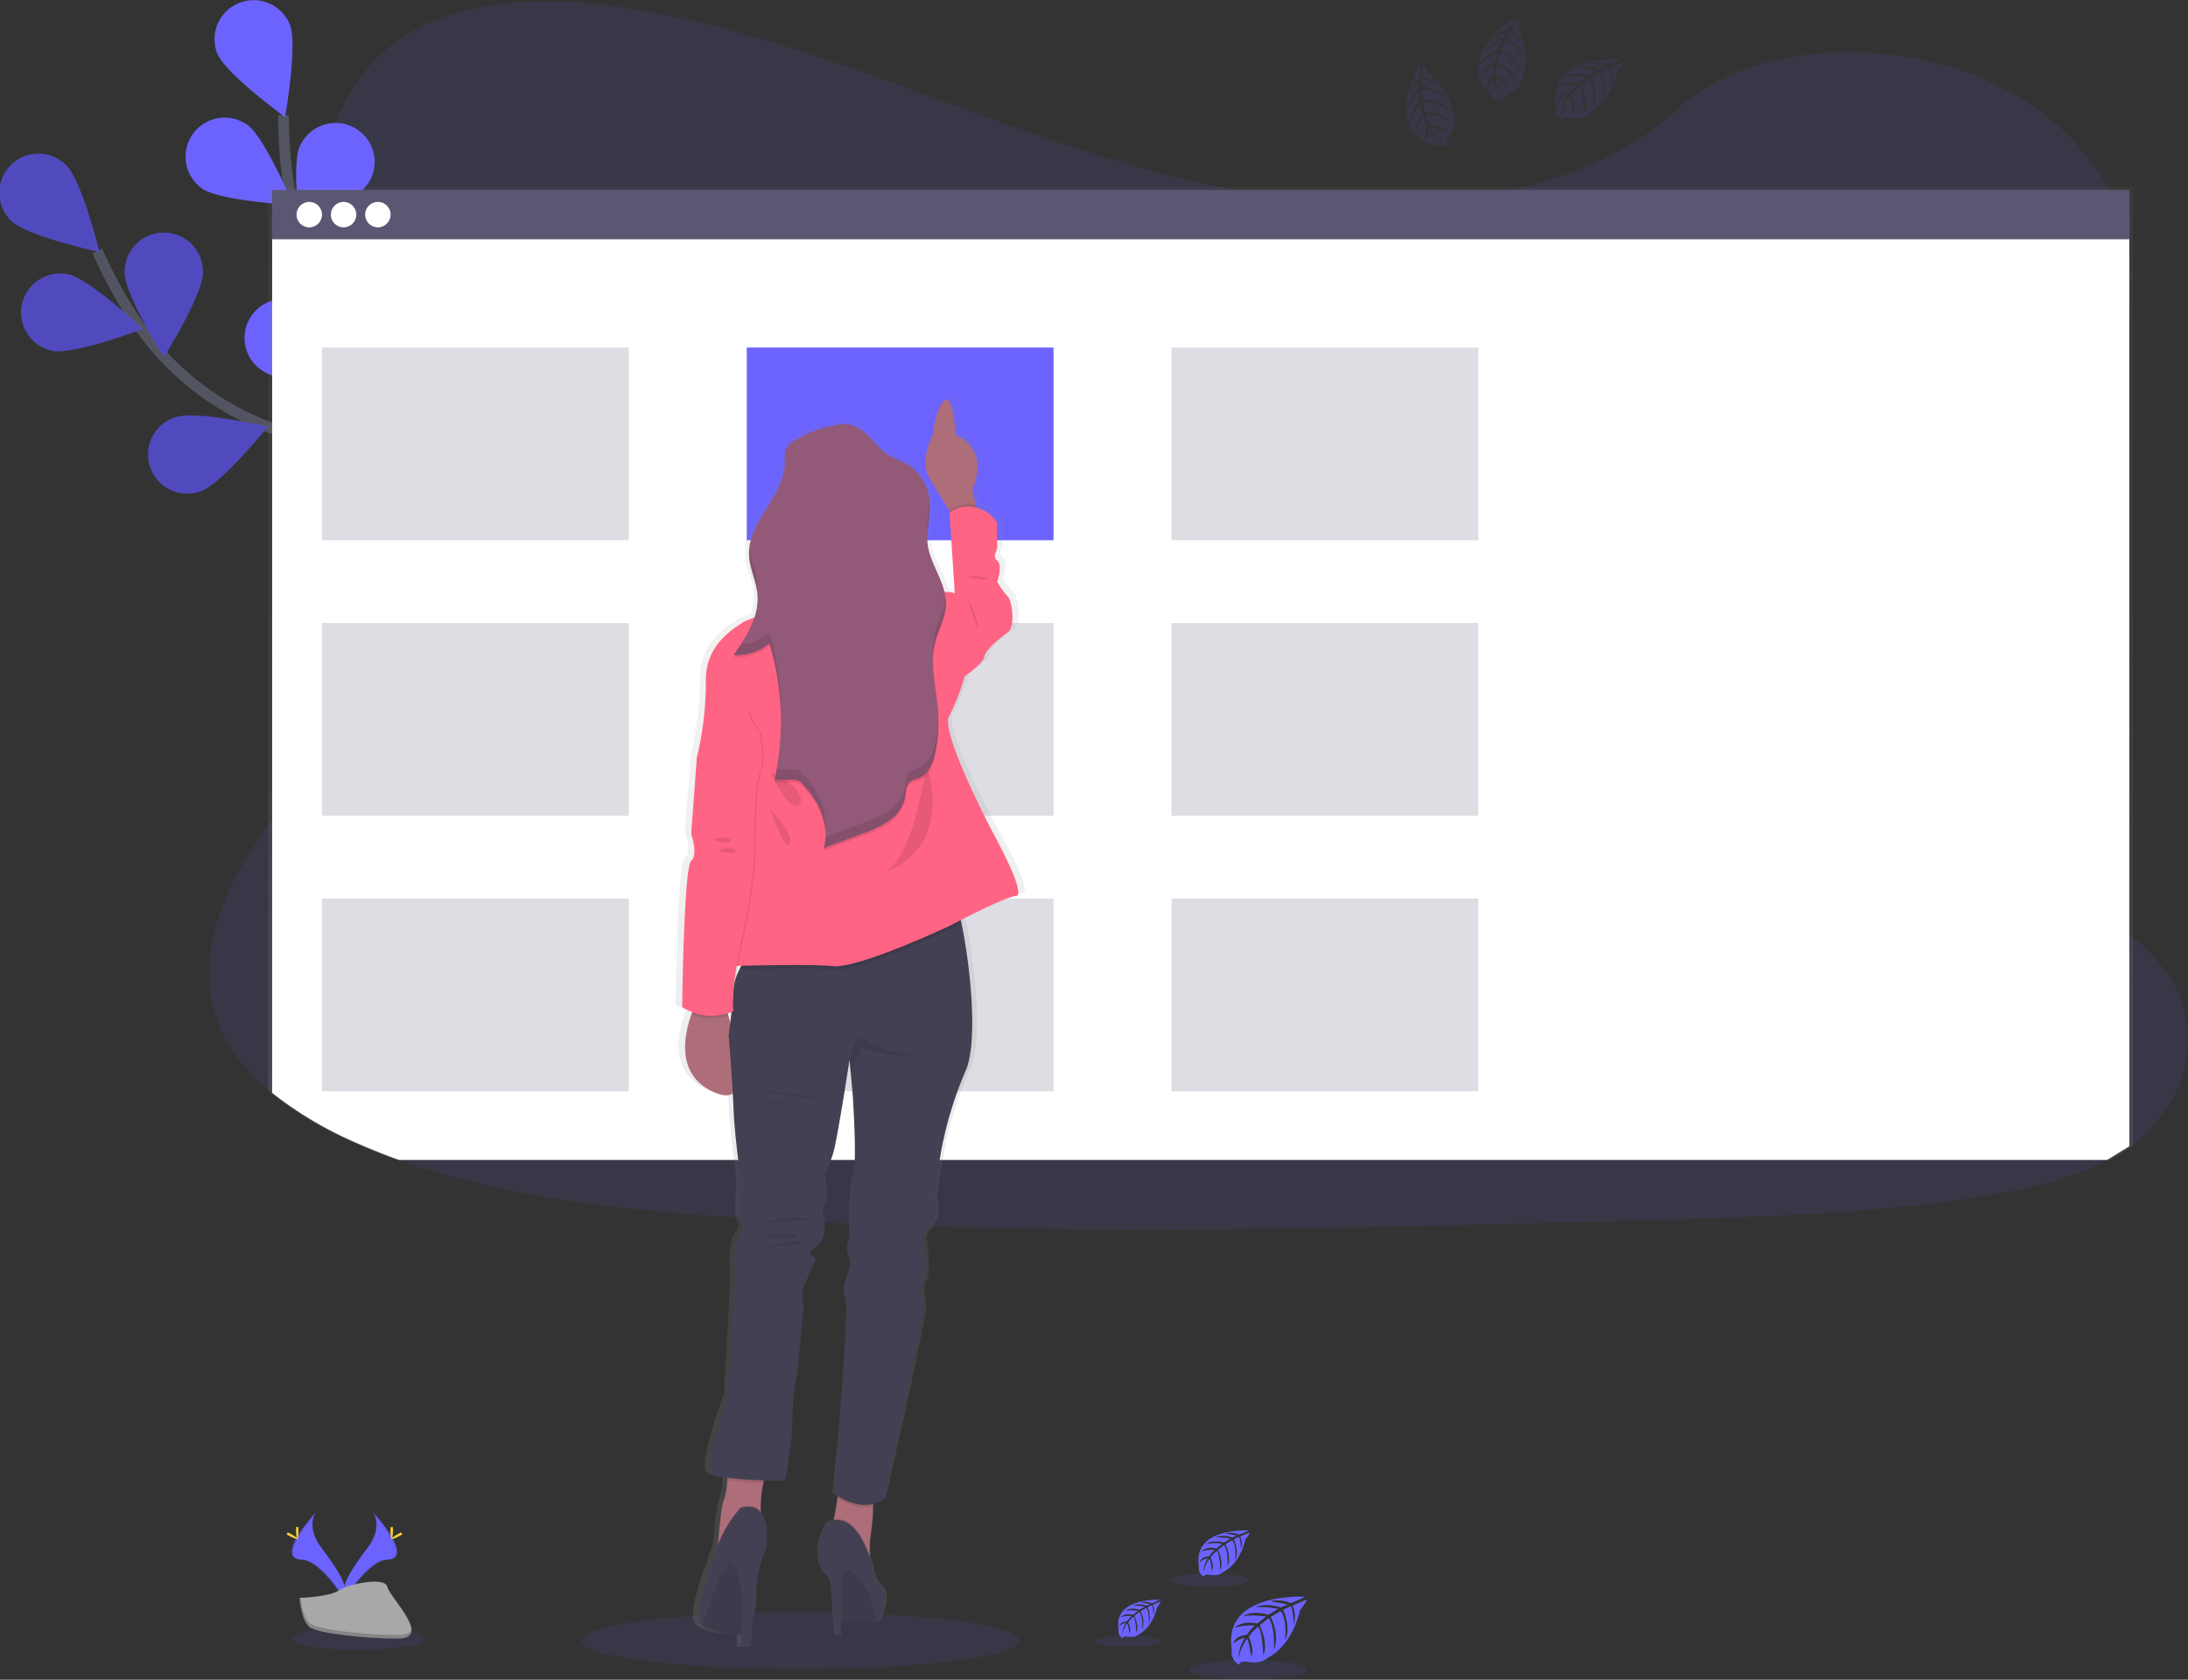 <svg xmlns="http://www.w3.org/2000/svg" xmlns:xlink="http://www.w3.org/1999/xlink" width="406.281" height="311.97" viewBox="0 0 406.281 311.97">
  <rect x="0" y="0" width="406.281" height="311.97" fill="#333333" stroke="none"/>
  <defs>
    <linearGradient id="linear-gradient" x1="0.5" y1="1" x2="0.5" gradientUnits="objectBoundingBox">
      <stop offset="0" stop-color="gray" stop-opacity="0.251"/>
      <stop offset="0.54" stop-color="gray" stop-opacity="0.122"/>
      <stop offset="1" stop-color="gray" stop-opacity="0.102"/>
    </linearGradient>
    <linearGradient id="linear-gradient-2" x1="0.5" x2="0.5" xlink:href="#linear-gradient"/>
  </defs>
  <g id="undraw_add_to_cart_vkjp" transform="translate(0.01 0.019)">
    <path id="Path_1077" data-name="Path 1077" d="M506.173,234.047c-.364.266-.7.524-1.056.775a35.6,35.6,0,0,1-4.124,2.515c-7.491,3.949-16.725,5.878-25.719,7.189C455.1,247.467,434.508,248.038,414,248.6c-55.409,1.521-110.953,3.039-166.228-.466-21.839-1.383-44.158-3.7-63.948-10.8q-4.255-1.521-8.343-3.356a68.514,68.514,0,0,1-15.214-9.1,33.128,33.128,0,0,1-9.5-11.669c-4.182-9.187-1.969-19.506,2.806-28.511a88.6,88.6,0,0,1,6.694-10.472c3.687-5.07,7.753-9.995,11.462-15.062,13.2-18.01,21.81-40.8,9.627-59.267-3.5-5.307-8.561-9.966-11.415-15.506-3.64-7.087-3.36-14.956-2.2-22.6q.226-1.456.477-2.883c1.976-11.334,5.7-23.546,17.165-30.622C197.3,20.938,214.214,21.309,229,23.923c22.993,4.106,44.2,12.652,65.637,20.369s43.86,14.767,67.417,15.524c20.8.67,45.065-4.342,58.871-17.369,13.409-12.652,38.615-13.617,56.781-5.973,12.47,5.245,21.773,14.694,25.7,25.322a33.051,33.051,0,0,1,1.707,6.6,30.416,30.416,0,0,1,.306,6.22c-.055,1.026-.16,2.042-.306,3.047-3.036,20.973-24.886,37.516-38.167,56.25-6.49,9.151-11.072,20.143-6.61,30.01,6.806,15.036,30.476,20.383,44.77,31.572a33.632,33.632,0,0,1,7.025,7.207C519.061,212.655,516.5,226.1,506.173,234.047Z" transform="translate(-109.743 -21.951)" fill="#6c63ff" opacity="0.1"/>
    <g id="flowers" transform="translate(-0.01 -0.019)">
      <path id="Path_1078" data-name="Path 1078" d="M167.37,221.114S150.626,191.442,125.4,182.9a51.607,51.607,0,0,1-26.149-19.56A86.627,86.627,0,0,1,91.53,149.46" transform="translate(-73.462 -102.863)" fill="none" stroke="#535461" stroke-miterlimit="10" stroke-width="2"/>
      <path id="Path_1079" data-name="Path 1079" d="M44.092,112.625c2.875,2.777,16.263,5.689,16.263,5.689s-3.276-13.293-6.159-16.084a7.254,7.254,0,1,0-10.1,10.41Z" transform="translate(-41.89 -71.52)" fill="#6c63ff"/>
      <path id="Path_1080" data-name="Path 1080" d="M58.536,175.353c3.927.779,16.743-4.073,16.743-4.073s-9.991-9.376-13.922-10.155a7.253,7.253,0,1,0-2.821,14.23Z" transform="translate(-48.76 -110.193)" fill="#6c63ff"/>
      <path id="Path_1081" data-name="Path 1081" d="M127.272,247.477c3.785-1.31,12.375-11.964,12.375-11.964s-13.351-3.054-17.133-1.743a7.254,7.254,0,1,0,4.732,13.708Z" transform="translate(-89.923 -156.277)" fill="#6c63ff"/>
      <path id="Path_1082" data-name="Path 1082" d="M199.258,288.078c3.953-.655,14.232-9.7,14.232-9.7s-12.641-5.267-16.594-4.615a7.255,7.255,0,0,0,2.362,14.315Z" transform="translate(-136.613 -181.886)" fill="#6c63ff"/>
      <path id="Path_1083" data-name="Path 1083" d="M120.042,147.783c0,4-7.243,15.626-7.243,15.626s-7.258-11.615-7.261-15.619a7.254,7.254,0,1,1,14.5,0Z" transform="translate(-82.369 -97.084)" fill="#6c63ff"/>
      <path id="Path_1084" data-name="Path 1084" d="M201.425,194c-1.2,3.822-11.589,12.739-11.589,12.739s-3.451-13.267-2.268-17.107a7.254,7.254,0,0,1,13.831,4.335Z" transform="translate(-134.387 -125.367)" fill="#6c63ff"/>
      <path id="Path_1085" data-name="Path 1085" d="M272.748,254.184c-.531,3.971-9.267,14.516-9.267,14.516s-5.642-12.477-5.1-16.448a7.254,7.254,0,1,1,14.378,1.933Z" transform="translate(-179.561 -164.241)" fill="#6c63ff"/>
      <path id="Path_1086" data-name="Path 1086" d="M44.092,112.625c2.875,2.777,16.263,5.689,16.263,5.689s-3.276-13.293-6.159-16.084a7.254,7.254,0,1,0-10.1,10.41Z" transform="translate(-41.89 -71.52)" opacity="0.25"/>
      <path id="Path_1087" data-name="Path 1087" d="M58.536,175.353c3.927.779,16.743-4.073,16.743-4.073s-9.991-9.376-13.922-10.155a7.253,7.253,0,1,0-2.821,14.23Z" transform="translate(-48.76 -110.193)" opacity="0.25"/>
      <path id="Path_1088" data-name="Path 1088" d="M127.272,247.477c3.785-1.31,12.375-11.964,12.375-11.964s-13.351-3.054-17.133-1.743a7.254,7.254,0,1,0,4.732,13.708Z" transform="translate(-89.923 -156.277)" opacity="0.25"/>
      <path id="Path_1089" data-name="Path 1089" d="M199.258,288.078c3.953-.655,14.232-9.7,14.232-9.7s-12.641-5.267-16.594-4.615a7.255,7.255,0,0,0,2.362,14.315Z" transform="translate(-136.613 -181.886)" opacity="0.25"/>
      <path id="Path_1090" data-name="Path 1090" d="M120.042,147.783c0,4-7.243,15.626-7.243,15.626s-7.258-11.615-7.261-15.619a7.254,7.254,0,1,1,14.5,0Z" transform="translate(-82.369 -97.084)" opacity="0.25"/>
      <path id="Path_1091" data-name="Path 1091" d="M201.425,194c-1.2,3.822-11.589,12.739-11.589,12.739s-3.451-13.267-2.268-17.107a7.254,7.254,0,0,1,13.831,4.335Z" transform="translate(-134.387 -125.367)" opacity="0.25"/>
      <path id="Path_1092" data-name="Path 1092" d="M272.748,254.184c-.531,3.971-9.267,14.516-9.267,14.516s-5.642-12.477-5.1-16.448a7.254,7.254,0,1,1,14.378,1.933Z" transform="translate(-179.561 -164.241)" opacity="0.25"/>
      <path id="Path_1093" data-name="Path 1093" d="M226.833,176.518s-3.276-33.916-22.887-51.955a51.591,51.591,0,0,1-15.979-28.478A86.684,86.684,0,0,1,186.54,80.27" transform="translate(-133.89 -58.857)" fill="none" stroke="#535461" stroke-miterlimit="10" stroke-width="2"/>
      <path id="Path_1094" data-name="Path 1094" d="M151.849,31.414c1.5,3.716,12.568,11.778,12.568,11.778s2.384-13.486.888-17.2a7.259,7.259,0,0,0-13.467,5.423Z" transform="translate(-111.484 -21.441)" fill="#6c63ff"/>
      <path id="Path_1095" data-name="Path 1095" d="M139.628,94.64c3.276,2.3,16.951,3.057,16.951,3.057s-5.3-12.616-8.579-14.92a7.259,7.259,0,0,0-8.372,11.862Z" transform="translate(-102.098 -59.607)" fill="#6c63ff"/>
      <path id="Path_1096" data-name="Path 1096" d="M173.416,188.442c4,.339,16.175-5.918,16.175-5.918s-10.967-8.2-14.96-8.535a7.254,7.254,0,1,0-1.216,14.454Z" transform="translate(-121.214 -118.438)" fill="#6c63ff"/>
      <path id="Path_1097" data-name="Path 1097" d="M222.658,254.663c3.88,1,16.943-3.1,16.943-3.1s-9.424-9.937-13.3-10.941a7.254,7.254,0,1,0-3.64,14.043Z" transform="translate(-153.406 -160.694)" fill="#6c63ff"/>
      <path id="Path_1098" data-name="Path 1098" d="M206.892,94.618c-1.62,3.662-12.954,11.345-12.954,11.345s-1.929-13.555-.309-17.22a7.254,7.254,0,1,1,13.264,5.875Z" transform="translate(-137.986 -61.5)" fill="#6c63ff"/>
      <path id="Path_1099" data-name="Path 1099" d="M257.467,169.079c-2.643,3.01-15.757,6.952-15.757,6.952s2.213-13.511,4.859-16.521a7.251,7.251,0,1,1,10.9,9.569Z" transform="translate(-168.979 -107.686)" fill="#6c63ff"/>
      <path id="Path_1100" data-name="Path 1100" d="M301.914,253.479c-2.1,3.414-14.355,9.515-14.355,9.515s-.1-13.693,1.995-17.107a7.259,7.259,0,0,1,12.375,7.593Z" transform="translate(-198.139 -161.989)" fill="#6c63ff"/>
    </g>
    <ellipse id="Ellipse_138" data-name="Ellipse 138" cx="40.595" cy="5.285" rx="40.595" ry="5.285" transform="translate(107.962 299.422)" fill="#6c63ff" opacity="0.1"/>
    <g id="floor_flowers" data-name="floor flowers" transform="translate(53.192 280.794)">
      <ellipse id="Ellipse_139" data-name="Ellipse 139" cx="12.332" cy="2.111" rx="12.332" ry="2.111" transform="translate(1.035 21.395)" fill="#6c63ff" opacity="0.1"/>
      <path id="Path_1101" data-name="Path 1101" d="M222.515,792.94s2,2.617-.925,6.552-5.332,7.28-4.368,9.744c0,0,4.408-7.334,8.008-7.436S226.468,797.352,222.515,792.94Z" transform="translate(-206.469 -792.94)" fill="#6c63ff"/>
      <path id="Path_1102" data-name="Path 1102" d="M222.727,792.94a3.215,3.215,0,0,1,.408.823c3.5,4.113,5.369,7.953,2,8.048-3.134.091-6.9,5.7-7.8,7.112a3.368,3.368,0,0,0,.106.324s4.408-7.334,8.008-7.436S226.68,797.352,222.727,792.94Z" transform="translate(-206.681 -792.94)" opacity="0.1"/>
      <path id="Path_1103" data-name="Path 1103" d="M241.542,801.058c0,.921-.1,1.667-.229,1.667s-.233-.728-.233-1.667.131-.488.258-.488S241.542,800.137,241.542,801.058Z" transform="translate(-221.78 -797.724)" fill="#ffd037"/>
      <path id="Path_1104" data-name="Path 1104" d="M243.1,804.014c-.808.44-1.514.706-1.576.593s.546-.561,1.354-1,.488-.12.55,0S243.907,803.574,243.1,804.014Z" transform="translate(-222.059 -799.581)" fill="#ffd037"/>
      <path id="Path_1105" data-name="Path 1105" d="M195.274,792.94s-2,2.617.924,6.552,5.332,7.28,4.368,9.744c0,0-4.408-7.334-8.008-7.436S191.329,797.352,195.274,792.94Z" transform="translate(-189.791 -792.94)" fill="#6c63ff"/>
      <path id="Path_1106" data-name="Path 1106" d="M195.26,792.94a3.214,3.214,0,0,0-.408.823c-3.5,4.113-5.369,7.953-2,8.048,3.138.091,6.9,5.7,7.8,7.112a2.579,2.579,0,0,1-.106.324s-4.408-7.334-8.008-7.436S191.315,797.352,195.26,792.94Z" transform="translate(-189.778 -792.94)" opacity="0.1"/>
      <path id="Path_1107" data-name="Path 1107" d="M192.91,801.058c0,.921.1,1.667.229,1.667s.233-.728.233-1.667-.131-.488-.258-.488S192.91,800.137,192.91,801.058Z" transform="translate(-191.143 -797.724)" fill="#ffd037"/>
      <path id="Path_1108" data-name="Path 1108" d="M188.549,804.014c.808.44,1.511.706,1.572.593s-.546-.561-1.354-1-.488-.12-.55,0S187.741,803.574,188.549,804.014Z" transform="translate(-188.057 -799.581)" fill="#ffd037"/>
      <path id="Path_1109" data-name="Path 1109" d="M194.66,831.519s5.591-.175,7.28-1.372,8.6-2.635,9.016-.71,8.4,9.569,2.089,9.62-14.665-.983-16.346-2.006S194.66,831.519,194.66,831.519Z" transform="translate(-192.257 -815.555)" fill="#a8a8a8"/>
      <path id="Path_1110" data-name="Path 1110" d="M213.154,843.656c-6.311.051-14.665-.983-16.346-2.006-1.281-.783-1.791-3.582-1.962-4.87h-.186s.364,4.506,2.035,5.533,10.035,2.057,16.346,2.006c1.82,0,2.453-.662,2.417-1.623C215.207,843.284,214.512,843.645,213.154,843.656Z" transform="translate(-192.257 -820.823)" opacity="0.2"/>
      <path id="Path_1111" data-name="Path 1111" d="M683.623,836.175s-15.389-.928-13.573,9.857a2.623,2.623,0,0,0,1.365,2.77s.029-.8,1.58-.528a7.048,7.048,0,0,0,1.671.08,3.457,3.457,0,0,0,2.046-.844h0s4.324-1.784,6.006-8.856c0,0,1.245-1.543,1.2-1.94l-2.6,1.092a4.658,4.658,0,0,1,.189,3.432s-.084-3.363-.582-3.276c-.1,0-1.35.648-1.35.648s1.529,3.276.364,5.634c0,0,.437-4-.852-5.4l-1.82,1.066s1.784,3.371.575,6.122c0,0,.309-4.219-.957-5.864l-1.656,1.292s1.674,3.323.652,5.605c0,0-.131-4.91-1.012-5.281a9.53,9.53,0,0,0-1.671,1.82s1.147,2.41.437,3.683c0,0-.437-3.276-.8-3.276a10.815,10.815,0,0,0-1.594,3.64,7.925,7.925,0,0,1,1.245-3.862,4.346,4.346,0,0,0-2.209,1.147s.226-1.532,2.548-1.667a9.966,9.966,0,0,1,1.514-1.743,9.475,9.475,0,0,0-3.742.429s1.241-1.456,4.168-.79l1.634-1.332s-3.065-.422-4.368.044c0,0,1.5-1.281,4.808-.364l1.784-1.063a16.24,16.24,0,0,0-4.175-.364s1.645-.888,4.7.073l1.274-.571s-1.918-.364-2.479-.433-.59-.215-.59-.215a6.647,6.647,0,0,1,3.6.4A16.2,16.2,0,0,0,683.623,836.175Z" transform="translate(-494.518 -820.425)" fill="#6c63ff"/>
      <ellipse id="Ellipse_140" data-name="Ellipse 140" cx="10.89" cy="1.842" rx="10.89" ry="1.842" transform="translate(167.615 27.473)" fill="#6c63ff" opacity="0.1"/>
      <path id="Path_1112" data-name="Path 1112" d="M620.024,837.77s-8.677-.524-7.644,5.558a1.485,1.485,0,0,0,.772,1.561s0-.451.892-.3a4.25,4.25,0,0,0,.939.047,1.991,1.991,0,0,0,1.154-.477h0s2.439-1.008,3.389-4.994c0,0,.7-.87.673-1.092l-1.456.622a2.638,2.638,0,0,1,.106,1.936s-.047-1.9-.328-1.853c-.058,0-.761.364-.761.364a4.318,4.318,0,0,1,.211,3.177s.244-2.268-.48-3.047l-1.03.6a4.556,4.556,0,0,1,.324,3.451s.175-2.38-.542-3.305l-.932.728s.943,1.875.364,3.159c0,0-.076-2.77-.571-2.977a5.7,5.7,0,0,0-.943,1.015s.648,1.361.247,2.078c0,0-.247-1.845-.448-1.853a6.116,6.116,0,0,0-.9,2.06,4.423,4.423,0,0,1,.7-2.184,2.447,2.447,0,0,0-1.245.644s.127-.866,1.456-.939a5.517,5.517,0,0,1,.852-.983,5.334,5.334,0,0,0-2.111.24,2.371,2.371,0,0,1,2.351-.444l.921-.754a7.587,7.587,0,0,0-2.461.026,2.971,2.971,0,0,1,2.712-.2l1-.6a8.99,8.99,0,0,0-2.351-.2,3.619,3.619,0,0,1,2.646.04l.728-.32s-1.092-.215-1.394-.248-.335-.12-.335-.12a3.755,3.755,0,0,1,2.031.226A8.575,8.575,0,0,0,620.024,837.77Z" transform="translate(-457.879 -821.445)" fill="#6c63ff"/>
      <ellipse id="Ellipse_141" data-name="Ellipse 141" cx="6.14" cy="1.037" rx="6.14" ry="1.037" transform="translate(150.028 22.938)" fill="#6c63ff" opacity="0.1"/>
      <path id="Path_1113" data-name="Path 1113" d="M662.581,802.356s-10.472-.633-9.238,6.708a1.791,1.791,0,0,0,.932,1.885s0-.542,1.074-.364a5.166,5.166,0,0,0,1.136.055,2.4,2.4,0,0,0,1.394-.575h0s2.945-1.216,4.088-6.031c0,0,.848-1.048.815-1.318l-1.769.753a3.182,3.182,0,0,1,.131,2.337s-.058-2.289-.4-2.235c-.066,0-.917.44-.917.44s1.041,2.224.255,3.836c0,0,.3-2.737-.579-3.676l-1.245.728s1.216,2.293.393,4.168c0,0,.211-2.872-.655-4l-1.128.877s1.143,2.26.448,3.815c0,0-.091-3.341-.692-3.6a6.85,6.85,0,0,0-1.136,1.227s.783,1.642.295,2.508c0,0-.295-2.224-.539-2.235a7.306,7.306,0,0,0-1.092,2.486,5.355,5.355,0,0,1,.844-2.628,2.959,2.959,0,0,0-1.5.779s.153-1.045,1.747-1.136a6.845,6.845,0,0,1,1.03-1.187,6.481,6.481,0,0,0-2.548.295,2.856,2.856,0,0,1,2.839-.539l1.114-.906a9.155,9.155,0,0,0-2.974.029s1.019-.87,3.276-.237l1.212-.728a11.942,11.942,0,0,0-2.839-.244,4.357,4.357,0,0,1,3.2.047l.866-.386s-1.307-.258-1.689-.3-.4-.146-.4-.146a4.525,4.525,0,0,1,2.45.273A10.678,10.678,0,0,0,662.581,802.356Z" transform="translate(-483.923 -798.92)" fill="#6c63ff"/>
      <ellipse id="Ellipse_142" data-name="Ellipse 142" cx="7.414" cy="1.252" rx="7.414" ry="1.252" transform="translate(164.034 11.418)" fill="#6c63ff" opacity="0.1"/>
    </g>
    <g id="browser" transform="translate(49.768 34.763)">
      <path id="Path_1114" data-name="Path 1114" d="M524.925,295.035V117H178.65V284.822a68.937,68.937,0,0,0,15.287,9.347q4.1,1.889,8.372,3.454H520.794Z" transform="translate(-178.65 -117)" fill="url(#linear-gradient)"/>
      <path id="Path_1115" data-name="Path 1115" d="M525.579,304.012V131H180.73V294.1a69.641,69.641,0,0,0,15.214,9.1q4.084,1.82,8.343,3.356H521.455Z" transform="translate(-179.973 -125.904)" fill="#fff"/>
      <rect id="Rectangle_335" data-name="Rectangle 335" width="344.845" height="9.151" transform="translate(0.761 0.506)" fill="#5a5773"/>
    </g>
    <g id="buttons" transform="translate(55.05 37.478)">
      <circle id="Ellipse_143" data-name="Ellipse 143" cx="2.366" cy="2.366" r="2.366" fill="#fff"/>
      <circle id="Ellipse_144" data-name="Ellipse 144" cx="2.366" cy="2.366" r="2.366" transform="translate(6.37)" fill="#fff"/>
      <circle id="Ellipse_145" data-name="Ellipse 145" cx="2.366" cy="2.366" r="2.366" transform="translate(12.739)" fill="#fff"/>
    </g>
    <g id="boxes" transform="translate(59.782 64.529)">
      <rect id="Rectangle_336" data-name="Rectangle 336" width="56.963" height="35.794" transform="translate(78.872)" fill="#6c63ff"/>
      <rect id="Rectangle_337" data-name="Rectangle 337" width="56.963" height="35.794" fill="#5a5773" opacity="0.2"/>
      <rect id="Rectangle_338" data-name="Rectangle 338" width="56.963" height="35.794" transform="translate(157.743)" fill="#5a5773" opacity="0.2"/>
      <rect id="Rectangle_339" data-name="Rectangle 339" width="56.963" height="35.794" transform="translate(0 51.172)" fill="#5a5773" opacity="0.2"/>
      <rect id="Rectangle_340" data-name="Rectangle 340" width="56.963" height="35.794" transform="translate(78.872 51.172)" fill="#5a5773" opacity="0.2"/>
      <rect id="Rectangle_341" data-name="Rectangle 341" width="56.963" height="35.794" transform="translate(157.743 51.172)" fill="#5a5773" opacity="0.2"/>
      <rect id="Rectangle_342" data-name="Rectangle 342" width="56.963" height="35.794" transform="translate(0 102.341)" fill="#5a5773" opacity="0.2"/>
      <rect id="Rectangle_343" data-name="Rectangle 343" width="56.963" height="35.794" transform="translate(78.872 102.341)" fill="#5a5773" opacity="0.2"/>
      <rect id="Rectangle_344" data-name="Rectangle 344" width="56.963" height="35.794" transform="translate(157.743 102.341)" fill="#5a5773" opacity="0.2"/>
    </g>
    <g id="woman" transform="translate(125.422 73.468)">
      <path id="Path_1116" data-name="Path 1116" d="M446.51,304.092s-10.232-18.7-8.506-21.744a41.444,41.444,0,0,0,3-7.447s3.778-2.584,3.778-3.64,2.992-3.5,4.568-4.561.786-6.082,0-6.69a13.864,13.864,0,0,1-2.035-2.737s1.092-3.039,0-3.953.16-1.82,0-2.737a36.728,36.728,0,0,1,0-4.255,6.859,6.859,0,0,0-4.026-2.912l-.116-.48L442.5,240.1s3.276-6.279-2.038-9.565a8.879,8.879,0,0,0-1.176-.619,4.081,4.081,0,0,0-.029-.411,25.722,25.722,0,0,0-.772-4.808c-.277-.881-.637-1.474-1.092-1.339a.728.728,0,0,0-.3.171,3.321,3.321,0,0,0-.564.666h0a.149.149,0,0,1-.025.04,11.415,11.415,0,0,0-1.252,3.476,20.081,20.081,0,0,0-.364,2.184,12.012,12.012,0,0,0-.608,1.35c-.644,1.671-1.4,4.564-.025,6.7,1.165,1.82,2.734,4.32,3.873,6.14l.036.058.069.113-.12.076v.28l.106,1.532.881,13.242a5.62,5.62,0,0,0-.808-.171,7.338,7.338,0,0,0-1.176-.076c-.768-3.017-2.876-5.824-3.276-8.976a8.316,8.316,0,0,1-.062-.95c.033-1.984.528-3.975.488-5.955,0-.364,0-.728-.036-1.092h0a2.919,2.919,0,0,0-.029-.3,8.95,8.95,0,0,0-4.866-6.781c-.914-.455-1.9-.757-2.792-1.256-2.053-1.15-3.367-3.225-5.23-4.648a5.79,5.79,0,0,0-5-1.092,23.114,23.114,0,0,0-2.435.5h0a21.967,21.967,0,0,0-5.573,2.315c-.237.142-.473.288-.7.455a3.079,3.079,0,0,0-1.125,1.314,3.443,3.443,0,0,0-.175,1.416c0,.346,0,.7.022,1.045-.1,5.824-6.377,10.33-6.894,16.015,0,.135-.022.269-.029.4v.622h0v.455c.091,2.493,1.387,4.816,1.623,7.3.022.222.033.44.036.662a11.006,11.006,0,0,1-.644,3.341,9.78,9.78,0,0,0-2.26.917c-1.907,1.227-5.351,3.345-6.606,7.4a10.833,10.833,0,0,0-.477,3.247,67.8,67.8,0,0,1-1.063,11.593,21.67,21.67,0,0,1-.67,2.85.669.669,0,0,0-.022.28l-.757,9.828-.135,1.729-.189,2.461s.055.149.135.4a11.576,11.576,0,0,1,.3,1.136,6.108,6.108,0,0,1,.1,2.548,1.755,1.755,0,0,1-.531.935.394.394,0,0,0-.062.069,7.559,7.559,0,0,0-.575,2.5c-.066.51-.127,1.092-.189,1.7-.364,3.876-.59,9.678-.728,14.476-.131,4.732-.178,8.47-.178,8.47a9.658,9.658,0,0,0,1.955.968c-.051.127-.106.258-.156.4a19.121,19.121,0,0,0-1.187,5c-.306,3.578.7,7.553,5.685,9.6a8.043,8.043,0,0,0,.979.335,3.105,3.105,0,0,0,2.49-.153c0,.215.026.422.036.63.051.888.095,1.7.116,2.38.156,4.259,1.212,11.706,1.212,11.706a15.5,15.5,0,0,1,.047,3.953,21.466,21.466,0,0,0,0,4.561s1.092,1.82,0,2.737-1.416,5.46-1.092,6.082a.2.2,0,0,1,.018.069c.24,1.511-1.117,23.954-1.117,23.954s-1.285,3.436-2.308,7c-1,3.472-1.747,7.069-.823,7.742a7.727,7.727,0,0,0,2.879.779c0,.149-.022.3-.036.451a12.969,12.969,0,0,1-.637,3.771c-.433.619-.888,5.416-1.11,8.008l-.022.288a26.832,26.832,0,0,0-1.172,3.4s-3.483,8.736-2.3,11a1.86,1.86,0,0,0,.433.535h0a.984.984,0,0,0,.113.1c1.678,1.343,5.882,1.623,7.407,1.685l-.058,2.162v.08h1.984v-.055c0-.273.044-1.525.109-3.2,0-.3.022-.611.036-.932,0-.251.025-.506.036-.768a13.467,13.467,0,0,0,.863-4.859,21.32,21.32,0,0,1,.764-5.634,15.651,15.651,0,0,1,1.008-2.748,12.546,12.546,0,0,0-.244-5.594,4.041,4.041,0,0,0-.728-1.259c0-.076,0-.153,0-.233v-.5a21,21,0,0,1,.466-4.666.513.513,0,0,1,0-.073c.029-.127.062-.248.095-.364l.022-.08.644.022c1.976.055,3.429.055,3.429.055s1.576-8.059,1.419-11.553v-.473a45,45,0,0,1,.954-8.193l1.27-12.321a6.48,6.48,0,0,1,0-3.64c.389-.939,1.194-2.683,1.754-3.884.262-.557.47-.994.557-1.183l.051-.1a2.356,2.356,0,0,1-.561-.28h0c-.513-.342-.972-1.012.564-2,2.362-1.521,1.576-5.321,1.576-5.321a2.732,2.732,0,0,1,.124-2.584c.819-1.216,0-5.776,0-5.776a19.1,19.1,0,0,0,1.616-3.8c.586-1.82,2.067-10.719,2.766-15.011.229-1.409.364-2.319.364-2.319l.022.222.022.24h0l.2,2.027.026.269.364,3.833s.728,10.075.273,14.024v.073a4.667,4.667,0,0,1-.266,1.2c-.837,1.893-.684,9.413-.641,11.076v.335a6.7,6.7,0,0,0-.444,2.57h0a1.649,1.649,0,0,0,.288.764,1.936,1.936,0,0,1,.28,1.183v.036a4.305,4.305,0,0,1-.044.524,9.995,9.995,0,0,1-.553,2.06s-.844,2.22-.524,3.381h0a1.069,1.069,0,0,0,.207.411.972.972,0,0,1,.12.437.157.157,0,0,0,0,.04c.295,2.45-.466,13.264-.917,19.182-.182,2.337-.313,3.909-.313,3.909l-1.248,12.921.124.087c.142.1.408.277.764.488v.029l-.055.389c-.178,1.245-.419,2.693-.681,3.8-.022.084-.04.164-.062.24a3.483,3.483,0,0,0-1.336.535c-2.65,4.706-1.478,8.437,0,9.522a3.825,3.825,0,0,1,.892,2.224l.364,4.692v.539a1.4,1.4,0,0,0,.069.43l.113,1.423.153,1.98h1.208v-2.4h.066c1.907.066,4.983.146,6.322.04h.036a2.36,2.36,0,0,0,.364-.04.912.912,0,0,0,.211-.058c.71-.342,2.479-5.358.884-6.5s-1.947-4.368-1.947-4.368c-.138-.422-.277-.823-.419-1.2v-.248a20.02,20.02,0,0,1,.189-4.171,31.726,31.726,0,0,0,.415-4.983v-.462a6.21,6.21,0,0,0,.812-.266l.058-.025a5.721,5.721,0,0,0,1.358-.8L430,408.238l.47-2.3,2.675-13.063s-.943-4.561,0-5.318c.346-.277.44-1.456.419-2.821-.036-2.388-.419-5.391-.419-5.391s1.259-1.976,1.893-3.192,0-4.408,0-4.408l1.241-7.309a69.072,69.072,0,0,1,4.881-15.964c2.548-5.369.925-19.866-.728-27.583-.044-.2-.087-.4-.131-.586v-.029c.779-.386,1.733-.852,2.752-1.339l.386-.182c1.292-.608,2.661-1.234,3.887-1.754l.08-.033a27.152,27.152,0,0,1,2.7-1.012,4.539,4.539,0,0,1,.83-.171C453.124,315.645,446.51,304.092,446.51,304.092Zm-49.251,24.733h.655c-.076.142-.149.288-.222.433-.044.087-.087.171-.127.258-.24.5-.462,1.008-.644,1.507.073-.539.164-1.125.266-1.751C397.212,329.134,397.238,328.97,397.259,328.825Zm-1.769,9.489a.265.265,0,0,0,0-.051l-.055-.171c-.04-.116-.076-.233-.113-.364q.339-.1.688-.229h.047v.12c-.018.171-.04.342-.062.51h0a.367.367,0,0,1,0,.066,3.535,3.535,0,0,1-.047.4c-.033.262-.065.517-.095.761-.069-.229-.138-.455-.211-.677A1.727,1.727,0,0,1,395.49,338.314Z" transform="translate(-386.5 -223.338)" fill="url(#linear-gradient-2)"/>
      <path id="Path_1117" data-name="Path 1117" d="M523.833,247.037l-3.931,1.39-1.427-2.366c-1.092-1.82-2.606-4.31-3.724-6.119-1.973-3.181.608-8.029.608-8.029s.466-4.866,2.126-6.366,2.122,6.366,2.122,6.366c6.665,3.028,3.094,10.151,3.094,10.151l.648,2.825Z" transform="translate(-467.598 -224.622)" fill="#ae6e79"/>
      <path id="Path_1118" data-name="Path 1118" d="M531.638,280.938l-3.931,1.39-1.427-2.366v-.207a6.846,6.846,0,0,1,4.881-.965Z" transform="translate(-475.402 -258.524)" opacity="0.1"/>
      <path id="Path_1119" data-name="Path 1119" d="M523.56,297.672l1.969-1.667-.986-15a6.233,6.233,0,0,1,8.867,1.969,38.3,38.3,0,0,0,0,4.244c.153.91-1.059,1.82,0,2.726s0,3.942,0,3.942a13.684,13.684,0,0,0,1.955,2.726c.757.6,1.518,5.609,0,6.668S531,306.765,531,307.824s-3.64,3.64-3.64,3.64l-3.2-4.226Z" transform="translate(-473.672 -259.315)" fill="#ff6484"/>
      <path id="Path_1120" data-name="Path 1120" d="M396.911,545.161c-7.345-3.116-5.715-10.727-4.331-14.559a19.832,19.832,0,0,1,.972-2.271l4.12-2.5s.841,2.144,1.74,5.019C401.5,537.539,403.9,548.128,396.911,545.161Z" transform="translate(-389.609 -415.728)" fill="#ae6e79"/>
      <path id="Path_1121" data-name="Path 1121" d="M417.5,766.29a12.373,12.373,0,0,0-1.092,3.065,22.133,22.133,0,0,0-.473,5.216c.029,1.212.131,2.006.131,2.006L407.88,782.2s.047-.659.127-1.627c.211-2.577.652-7.36,1.066-7.979a13.28,13.28,0,0,0,.615-3.756c.127-1.6.178-3.006.178-3.006S419.713,762.145,417.5,766.29Z" transform="translate(-400.098 -567.413)" fill="#ae6e79"/>
      <path id="Path_1122" data-name="Path 1122" d="M473.38,779.529s0,1.565-.058,3.385a34.67,34.67,0,0,1-.4,4.968,20.45,20.45,0,0,0-.186,4.157c.055,1.82.186,3.458.186,3.458s-8.353-7.9-7.5-8.525a3.87,3.87,0,0,0,.662-1.736c.255-1.092.484-2.548.655-3.785.2-1.474.331-2.661.331-2.661Z" transform="translate(-436.658 -576.615)" fill="#ae6e79"/>
      <path id="Path_1123" data-name="Path 1123" d="M420.689,766.29a12.375,12.375,0,0,0-1.092,3.065,66.857,66.857,0,0,1-6.7-.513c.124-1.565.178-3.006.178-3.006S422.906,762.145,420.689,766.29Z" transform="translate(-403.291 -567.413)" opacity="0.1"/>
      <path id="Path_1124" data-name="Path 1124" d="M475.789,779.542s0,1.565-.058,3.385c-2.606.666-5.285-.666-6.581-1.456.2-1.474.331-2.661.331-2.661Z" transform="translate(-439.067 -576.627)" opacity="0.1"/>
      <path id="Path_1125" data-name="Path 1125" d="M451.636,511.309a70.693,70.693,0,0,0-4.7,15.913l-1.212,7.28s.608,3.181,0,4.393-1.82,3.185-1.82,3.185.91,7.425,0,8.182,0,5.3,0,5.3l-3.032,15.287-4.244,19.7c-4.091,3.338-9.536-.906-9.536-.906l1.2-12.881s1.82-22.567,1.063-23.492.3-3.789.3-3.789,1.063-2.73.306-3.789.149-3.334.149-3.334-.3-9.245.608-11.367,0-15.247,0-15.247l-.364-4.088-.211-2.264-.018-.222s-.138.906-.364,2.311c-.67,4.277-2.1,13.14-2.661,14.963a19.487,19.487,0,0,1-1.554,3.789s.786,4.546,0,5.758a2.819,2.819,0,0,0-.12,2.577s.757,3.789-1.518,5.3,0,2.275,0,2.275-1.667,3.64-2.271,5.15a6.738,6.738,0,0,0,0,3.64l-1.212,12.273a44.4,44.4,0,0,0-.91,8.637c.153,3.487-1.365,11.516-1.365,11.516s-11.669,0-13.467-1.365,3-14.679,3-14.679,1.365-23.339,1.059-23.943,0-5.154,1.063-6.06,0-2.73,0-2.73a22.355,22.355,0,0,1,0-4.546,16.127,16.127,0,0,0-.047-3.942s-1.016-7.425-1.165-11.669-.91-13.788-.91-13.788.793-5.9.914-8.714a9.9,9.9,0,0,1,1.092-3.542,31.59,31.59,0,0,1,2.257-3.96s35.907-10.614,37.414-9.558c.4.28.983,2.184,1.558,4.939C452.524,491.508,454.089,505.959,451.636,511.309Z" transform="translate(-397.81 -385.814)" fill="#444053"/>
      <circle id="Ellipse_146" data-name="Ellipse 146" cx="10.457" cy="10.457" r="10.457" transform="translate(21.246 11.958)" fill="#a1616a"/>
      <path id="Path_1126" data-name="Path 1126" d="M460.372,483.817c-1.2.619-2.013,1.045-2.013,1.045s-16.973,8.033-21.8,7.578c-3.734-.364-13.267-.156-17.42-.055a31.6,31.6,0,0,1,2.257-3.96s35.911-10.61,37.417-9.555C459.215,479.158,459.8,481.055,460.372,483.817Z" transform="translate(-407.26 -385.814)" opacity="0.1"/>
      <path id="Path_1127" data-name="Path 1127" d="M417.826,326.131s-9.686,1.529-11.971,3.028-6.814,4.4-6.814,10.61a60.193,60.193,0,0,1-1.667,14.4c-.608,1.816,9.547,16.518,9.547,16.518l-3.64,22.279s14.559-.455,19.408,0,21.813-7.578,21.813-7.578,10-5.3,12.124-5.46-4.244-11.669-4.244-11.669-9.853-18.636-8.186-21.668a41.879,41.879,0,0,0,2.89-7.425l-1.82-15.455a5.945,5.945,0,0,0-5,.757c-2.275,1.667-10,.757-10,.757Z" transform="translate(-393.399 -287.017)" fill="#ff6484"/>
      <path id="Path_1128" data-name="Path 1128" d="M397.049,391.8l-3.8,1.059L392.2,407.121s1.365,3.789,0,5-1.667,27.128-1.667,27.128a9.91,9.91,0,0,0,9.547.757s-.757-2.879,1.518-13.336,2.271-15.76,2.271-15.76,0-13.034,1.063-15.156,0-7.425,0-7.425-2.122-2.879-1.973-3.938S397.049,391.8,397.049,391.8Z" transform="translate(-389.063 -325.711)" opacity="0.1"/>
      <path id="Path_1129" data-name="Path 1129" d="M401.492,530.879a9.679,9.679,0,0,1-6.832-.247,19.818,19.818,0,0,1,.972-2.271l4.12-2.5S400.607,528,401.492,530.879Z" transform="translate(-391.69 -415.747)" opacity="0.1"/>
      <path id="Path_1130" data-name="Path 1130" d="M396.425,391.775l-3.789,1.059L391.577,407.1s1.365,3.789,0,5-1.667,27.128-1.667,27.128a9.9,9.9,0,0,0,9.547.743s-.757-2.879,1.514-13.336,2.275-15.76,2.275-15.76,0-13.034,1.059-15.156,0-7.425,0-7.425-2.122-2.879-1.969-3.938S396.425,391.775,396.425,391.775Z" transform="translate(-388.669 -325.686)" fill="#ff6484"/>
      <path id="Path_1131" data-name="Path 1131" d="M500.891,411.15s-1.969,16.973-7.731,20.157C493.16,431.307,506.041,427.671,500.891,411.15Z" transform="translate(-454.338 -342.789)" opacity="0.1"/>
      <path id="Path_1132" data-name="Path 1132" d="M434.88,415.32s7.12,3.483,5.46,5.907S434.88,415.32,434.88,415.32Z" transform="translate(-417.271 -345.442)" opacity="0.1"/>
      <path id="Path_1133" data-name="Path 1133" d="M434.88,434.47s4.546,4.7,3.64,6.366S434.88,434.47,434.88,434.47Z" transform="translate(-417.271 -357.621)" opacity="0.1"/>
      <path id="Path_1134" data-name="Path 1134" d="M535.63,327.47a16.107,16.107,0,0,1,1.955,5C537.756,334.444,535.63,327.47,535.63,327.47Z" transform="translate(-481.349 -289.568)" opacity="0.1"/>
      <path id="Path_1135" data-name="Path 1135" d="M535.63,315.639s.9-.761,3.181,0S535.63,315.639,535.63,315.639Z" transform="translate(-481.349 -281.828)" opacity="0.1"/>
      <path id="Path_1136" data-name="Path 1136" d="M488.515,553.919a21.075,21.075,0,0,1-11.083-1.42l-1.911,4.892-.211-2.264c.313-1.9.921-3.935,2.122-4.448A18.394,18.394,0,0,0,488.515,553.919Z" transform="translate(-442.985 -431.533)" opacity="0.1"/>
      <path id="Path_1137" data-name="Path 1137" d="M426.18,577.07s9.322,1.933,11.935,1.591Z" transform="translate(-411.737 -448.317)" opacity="0.1"/>
      <path id="Path_1138" data-name="Path 1138" d="M428.84,583.753s3.978-.171,5.966.626Z" transform="translate(-413.429 -452.558)" opacity="0.1"/>
      <path id="Path_1139" data-name="Path 1139" d="M430.09,588.31a35.671,35.671,0,0,0,5.511.728Z" transform="translate(-414.224 -455.466)" opacity="0.1"/>
      <path id="Path_1140" data-name="Path 1140" d="M429.46,643.695c.171-.113,7.957-1.933,8.925-.626Z" transform="translate(-413.823 -489.995)" opacity="0.1"/>
      <path id="Path_1141" data-name="Path 1141" d="M429.46,651.551s6.763-.8,6.934,0S429.46,651.551,429.46,651.551Z" transform="translate(-413.823 -495.463)" opacity="0.1"/>
      <path id="Path_1142" data-name="Path 1142" d="M429.46,656.028s7.218-1.492,8.07-1.128S429.46,656.028,429.46,656.028Z" transform="translate(-413.823 -497.782)" opacity="0.1"/>
      <path id="Path_1143" data-name="Path 1143" d="M416.1,792.695l-8.182,5.627s.047-.659.127-1.627a22.058,22.058,0,0,1,4.189-6.839c1.845-.481,3.01-.036,3.734.833C416,791.9,416.1,792.695,416.1,792.695Z" transform="translate(-400.124 -583.527)" opacity="0.1"/>
      <path id="Path_1144" data-name="Path 1144" d="M410.814,798.141a20.307,20.307,0,0,0-1.707,8.372,12.983,12.983,0,0,1-1.733,6.737,6.638,6.638,0,0,1-.575.823s-5.685-.047-7.676-1.7a1.969,1.969,0,0,1-.535-.655c-1.139-2.271,2.217-10.967,2.217-10.967a24.149,24.149,0,0,1,5.34-10.286C412.517,788.82,410.814,798.141,410.814,798.141Z" transform="translate(-394.038 -583.918)" fill="#444053"/>
      <path id="Path_1145" data-name="Path 1145" d="M408.722,831.617a6.638,6.638,0,0,1-.575.823s-5.685-.047-7.676-1.7c.979-3.239,4.1-13.042,5.565-11.374C407.411,820.934,408.368,828.465,408.722,831.617Z" transform="translate(-395.385 -602.303)" opacity="0.1"/>
      <path id="Path_1146" data-name="Path 1146" d="M420.307,819.971l-.4,14.683h1.907s.309-12.881,1.161-14.683S420.307,819.971,420.307,819.971Z" transform="translate(-407.749 -602.297)" fill="#444053"/>
      <path id="Path_1147" data-name="Path 1147" d="M472.925,806.67s-8.353-7.9-7.5-8.524a3.871,3.871,0,0,0,.662-1.736c1.605-.28,4.368.389,6.654,6.8C472.794,805.032,472.925,806.67,472.925,806.67Z" transform="translate(-436.658 -587.788)" opacity="0.1"/>
      <path id="Path_1148" data-name="Path 1148" d="M470.438,815.883a.851.851,0,0,1-.2.058,59.346,59.346,0,0,1-6.632,0,1.434,1.434,0,0,1-1.387-1.431c0-.546,0-1.212-.044-1.922-.095-2.242-.364-4.91-1.168-5.511-1.423-1.092-2.548-4.8,0-9.489,0,0,4.885-3.731,8.408,7.483,0,0,.342,3.2,1.875,4.335S471.123,815.559,470.438,815.883Z" transform="translate(-432.923 -588.193)" fill="#444053"/>
      <path id="Path_1149" data-name="Path 1149" d="M474.912,832.445a59.316,59.316,0,0,1-6.632,0,1.434,1.434,0,0,1-1.387-1.43c0-.546,0-1.212-.044-1.922.615-2.715,1.5-5.511,2.639-6.148C469.5,822.941,472.943,822.552,474.912,832.445Z" transform="translate(-437.604 -604.696)" opacity="0.1"/>
      <path id="Path_1150" data-name="Path 1150" d="M423.46,798.761l.917,12.219h1.165V797.72Z" transform="translate(-394.756 -580.843)" fill="#444053"/>
      <path id="Path_1151" data-name="Path 1151" d="M436.94,239.092a20.9,20.9,0,0,0-9.325,3,3.875,3.875,0,0,0-1.758,1.765,5.851,5.851,0,0,0-.142,2.184c.1,6.268-6.89,11.01-6.672,17.275.087,2.486,1.336,4.8,1.565,7.28.382,4.135-2.064,7.938-4.408,11.364a9.412,9.412,0,0,0,6.643-2.2,50.372,50.372,0,0,1,.928,25.388h3.352a2.548,2.548,0,0,1,.979.12,2.46,2.46,0,0,1,.775.579c3.134,3.119,5.234,7.731,4.037,11.99l7.134-2.675a21.192,21.192,0,0,0,4.925-2.348,7.112,7.112,0,0,0,3.043-4.386c.193-1.092.131-2.4,1.03-3.028a5.6,5.6,0,0,1,1.4-.52c1.958-.692,2.825-2.956,3.225-4.994a28.757,28.757,0,0,0,.455-7.6c-.317-4.259-1.576-8.583-.539-12.739.586-2.333,1.889-4.506,1.995-6.916.171-3.971-2.934-7.392-3.4-11.342-.324-2.752.67-5.536.346-8.288a8.9,8.9,0,0,0-4.684-6.759c-.877-.451-1.82-.753-2.686-1.252-1.976-1.147-3.239-3.21-5.034-4.63s-4.783-1.955-6.133-.109Z" transform="translate(-405.39 -233.34)" opacity="0.1"/>
      <path id="Path_1152" data-name="Path 1152" d="M436.94,237.829a20.9,20.9,0,0,0-9.325,3,3.875,3.875,0,0,0-1.758,1.765,5.851,5.851,0,0,0-.142,2.184c.1,6.268-6.89,11.01-6.672,17.278.087,2.482,1.336,4.8,1.565,7.28.382,4.135-2.064,7.939-4.408,11.367a9.464,9.464,0,0,0,6.643-2.2,50.354,50.354,0,0,1,.928,25.381h3.352a2.549,2.549,0,0,1,.979.124,2.4,2.4,0,0,1,.775.575c3.134,3.123,5.234,7.731,4.037,11.99l7.134-2.675a21.192,21.192,0,0,0,4.925-2.348,7.112,7.112,0,0,0,3.043-4.386c.193-1.092.131-2.4,1.03-3.028a5.6,5.6,0,0,1,1.4-.521c1.958-.692,2.825-2.956,3.225-4.994a28.757,28.757,0,0,0,.466-7.6c-.317-4.259-1.576-8.583-.539-12.739.586-2.333,1.889-4.506,1.995-6.916.171-3.971-2.934-7.393-3.4-11.342-.324-2.752.67-5.533.346-8.288a8.91,8.91,0,0,0-4.684-6.759c-.877-.451-1.82-.753-2.686-1.248-1.977-1.15-3.24-3.214-5.034-4.633s-4.783-1.955-6.133-.109Z" transform="translate(-405.39 -232.532)" fill="#925978"/>
      <g id="Group_184" data-name="Group 184" transform="translate(10.81 10.727)" opacity="0.1">
        <path id="Path_1153" data-name="Path 1153" d="M442.282,252.81a4.048,4.048,0,0,0-.022.422C442.271,253.094,442.278,252.952,442.282,252.81Z" transform="translate(-432.775 -252.81)"/>
        <path id="Path_1154" data-name="Path 1154" d="M514.946,282.727a38.744,38.744,0,0,0,.4-5.787A41.876,41.876,0,0,0,514.946,282.727Z" transform="translate(-478.984 -268.157)"/>
        <path id="Path_1155" data-name="Path 1155" d="M425.568,307.621c-.211-2.257-1.263-4.368-1.51-6.621a8.3,8.3,0,0,0-.055,1.245c.087,2.457,1.307,4.754,1.554,7.2A9.822,9.822,0,0,0,425.568,307.621Z" transform="translate(-421.16 -283.46)"/>
        <path id="Path_1156" data-name="Path 1156" d="M518.306,332.811a15.608,15.608,0,0,0-.364,4.521,13.71,13.71,0,0,1,.364-2.624c.586-2.333,1.889-4.506,1.995-6.916a7.5,7.5,0,0,0-.058-1.281C519.958,328.676,518.826,330.692,518.306,332.811Z" transform="translate(-480.888 -299.684)"/>
        <path id="Path_1157" data-name="Path 1157" d="M422.843,344.36a9.464,9.464,0,0,1-5.372,2.184c-.415.648-.844,1.281-1.27,1.907a9.463,9.463,0,0,0,6.643-2.2,50.23,50.23,0,0,1,2.118,13.631A50.341,50.341,0,0,0,422.843,344.36Z" transform="translate(-416.2 -311.037)"/>
        <path id="Path_1158" data-name="Path 1158" d="M482.912,391.674c-.4,2.038-1.267,4.3-3.225,4.99a5.459,5.459,0,0,0-1.4.524c-.9.633-.837,1.944-1.03,3.028a7.021,7.021,0,0,1-3.043,4.368,21.884,21.884,0,0,1-4.925,2.351l-6.807,2.548a9.393,9.393,0,0,1-.328,2.02l7.134-2.675a21.193,21.193,0,0,0,4.925-2.348,7.111,7.111,0,0,0,3.043-4.386c.193-1.092.131-2.395,1.03-3.028a5.606,5.606,0,0,1,1.4-.521c1.958-.692,2.825-2.956,3.225-4.994a28.548,28.548,0,0,0,.513-6.443A28.5,28.5,0,0,1,482.912,391.674Z" transform="translate(-445.425 -338.227)"/>
        <path id="Path_1159" data-name="Path 1159" d="M442.162,414.763a2.406,2.406,0,0,0-.775-.579,2.6,2.6,0,0,0-.979-.124h-2.974c-.116.633-.24,1.267-.364,1.9h3.352a2.548,2.548,0,0,1,.979.124,2.394,2.394,0,0,1,.775.575,14.42,14.42,0,0,1,4.328,8.525C446.872,421.4,444.914,417.515,442.162,414.763Z" transform="translate(-429.474 -355.364)"/>
      </g>
      <path id="Path_1160" data-name="Path 1160" d="M405.37,449.2s2.708-1.136,3.312,0S405.37,449.2,405.37,449.2Z" transform="translate(-398.502 -366.668)" opacity="0.1"/>
      <path id="Path_1161" data-name="Path 1161" d="M408,454.548s2.708-1.136,3.316,0S408,454.548,408,454.548Z" transform="translate(-400.174 -370.07)" opacity="0.1"/>
    </g>
    <g id="leaves" transform="translate(261.138 3.118)">
      <path id="Path_1162" data-name="Path 1162" d="M847.531,51.649s-13.85-.834-12.215,8.87a2.367,2.367,0,0,0,1.23,2.493s.026-.728,1.42-.477a6.374,6.374,0,0,0,1.5.073,3.119,3.119,0,0,0,1.834-.761h0s3.891-1.605,5.405-7.968c0,0,1.121-1.39,1.092-1.747l-2.337,1a4.188,4.188,0,0,1,.167,3.087s-.073-3.028-.524-2.956c-.091,0-1.212.582-1.212.582s1.372,2.937.335,5.074c0,0,.393-3.618-.764-4.859l-1.652.979s1.605,3.032.517,5.507c0,0,.28-3.8-.863-5.274l-1.492,1.161s1.51,2.974.6,5.027c0,0-.12-4.422-.914-4.754a9,9,0,0,0-1.5,1.623s1.03,2.184.389,3.312c0,0-.393-2.941-.728-2.956a9.8,9.8,0,0,0-1.434,3.276,7.1,7.1,0,0,1,1.117-3.476,3.884,3.884,0,0,0-1.987,1.034s.2-1.379,2.308-1.5a9.08,9.08,0,0,1,1.361-1.569,8.534,8.534,0,0,0-3.367.389s1.117-1.3,3.753-.728l1.456-1.2a12.559,12.559,0,0,0-3.931.04s1.347-1.15,4.328-.313l1.6-.957a14.379,14.379,0,0,0-3.753-.324s1.478-.8,4.222.066l1.147-.513s-1.725-.339-2.228-.393-.531-.193-.531-.193a5.955,5.955,0,0,1,3.236.364A14.711,14.711,0,0,0,847.531,51.649Z" transform="translate(-807.585 -43.779)" fill="#6c63ff" opacity="0.1"/>
      <path id="Path_1163" data-name="Path 1163" d="M802.9,30.06S791.25,37.6,798.315,44.445a2.369,2.369,0,0,0,2.468,1.281s-.408-.6.863-1.227a6.316,6.316,0,0,0,1.256-.834,3.134,3.134,0,0,0,1.03-1.7h0s2.184-3.6-.364-9.624c0,0,.08-1.784-.167-2.046l-1.289,2.184a4.189,4.189,0,0,1,1.966,2.384s-1.853-2.391-2.184-2.067c-.065.066-.633,1.19-.633,1.19s2.85,1.551,3.276,3.884c0,0-1.82-3.148-3.5-3.458l-.757,1.747s3.094,1.492,3.683,4.131c0,0-2.027-3.225-3.822-3.738l-.51,1.82s2.985,1.514,3.461,3.713c0,0-2.715-3.487-3.552-3.276a9.223,9.223,0,0,0-.247,2.184s2.118,1.136,2.279,2.439c0,0-2.06-2.137-2.326-1.958a9.818,9.818,0,0,0,.79,3.5,7.109,7.109,0,0,1-1.157-3.461,3.9,3.9,0,0,0-.99,2.009s-.655-1.23.972-2.577a9.966,9.966,0,0,1,.164-2.071,8.425,8.425,0,0,0-2.482,2.308s.131-1.711,2.6-2.8l.473-1.838a12.146,12.146,0,0,0-3.141,2.362s.4-1.725,3.3-2.817l.728-1.722a14.812,14.812,0,0,0-3.218,1.966s.728-1.521,3.443-2.45l.619-1.092s-1.591.75-2.027,1-.542.16-.542.16a5.966,5.966,0,0,1,2.821-1.627A14.47,14.47,0,0,0,802.9,30.06Z" transform="translate(-782.69 -30.06)" fill="#6c63ff" opacity="0.1"/>
      <path id="Path_1164" data-name="Path 1164" d="M761.844,54.133s-6.963,12.011,2.439,14.9a2.347,2.347,0,0,0,2.781,0s-.63-.342.215-1.481a6.376,6.376,0,0,0,.728-1.31,3.145,3.145,0,0,0,.149-1.984h0s.309-4.2-4.7-8.412c0,0-.728-1.623-1.092-1.743l-.156,2.548a4.2,4.2,0,0,1,2.835,1.234s-2.737-1.292-2.875-.859c-.029.087-.025,1.347-.025,1.347s3.272.1,4.728,1.984c0,0-3.057-1.976-4.684-1.5l.117,1.9s3.432-.073,5.154,2.013c0,0-3.276-1.955-5.1-1.6l.364,1.853s3.349,0,4.768,1.74c0,0-4-1.878-4.655-1.321a9,9,0,0,0,.775,2.071s2.4.051,3.137,1.139c0,0-2.806-.972-2.963-.688a9.811,9.811,0,0,0,2.293,2.755,7.109,7.109,0,0,1-2.6-2.548,3.9,3.9,0,0,0,.029,2.239s-1.143-.8-.306-2.737a9.144,9.144,0,0,1-.79-1.918,8.648,8.648,0,0,0-1.165,3.181s-.662-1.583,1.048-3.669l-.411-1.856a12.152,12.152,0,0,0-1.729,3.531s-.422-1.722,1.663-4l-.138-1.86a14.527,14.527,0,0,0-1.973,3.21s-.051-1.682,1.954-3.745l.055-1.256s-1.092,1.387-1.35,1.82-.411.371-.411.371a5.991,5.991,0,0,1,1.776-2.734A14.831,14.831,0,0,0,761.844,54.133Z" transform="translate(-759.363 -45.35)" fill="#6c63ff" opacity="0.1"/>
    </g>
    <path id="Path_1166" data-name="Path 1166" d="M919.681,328.578h-4.368V324.21h-3.276v4.368H907.67v3.276h4.368v4.368h3.276v-4.368h4.368Z" transform="translate(-577.3 -206.215)" fill="#fff"/>
  </g>
</svg>
